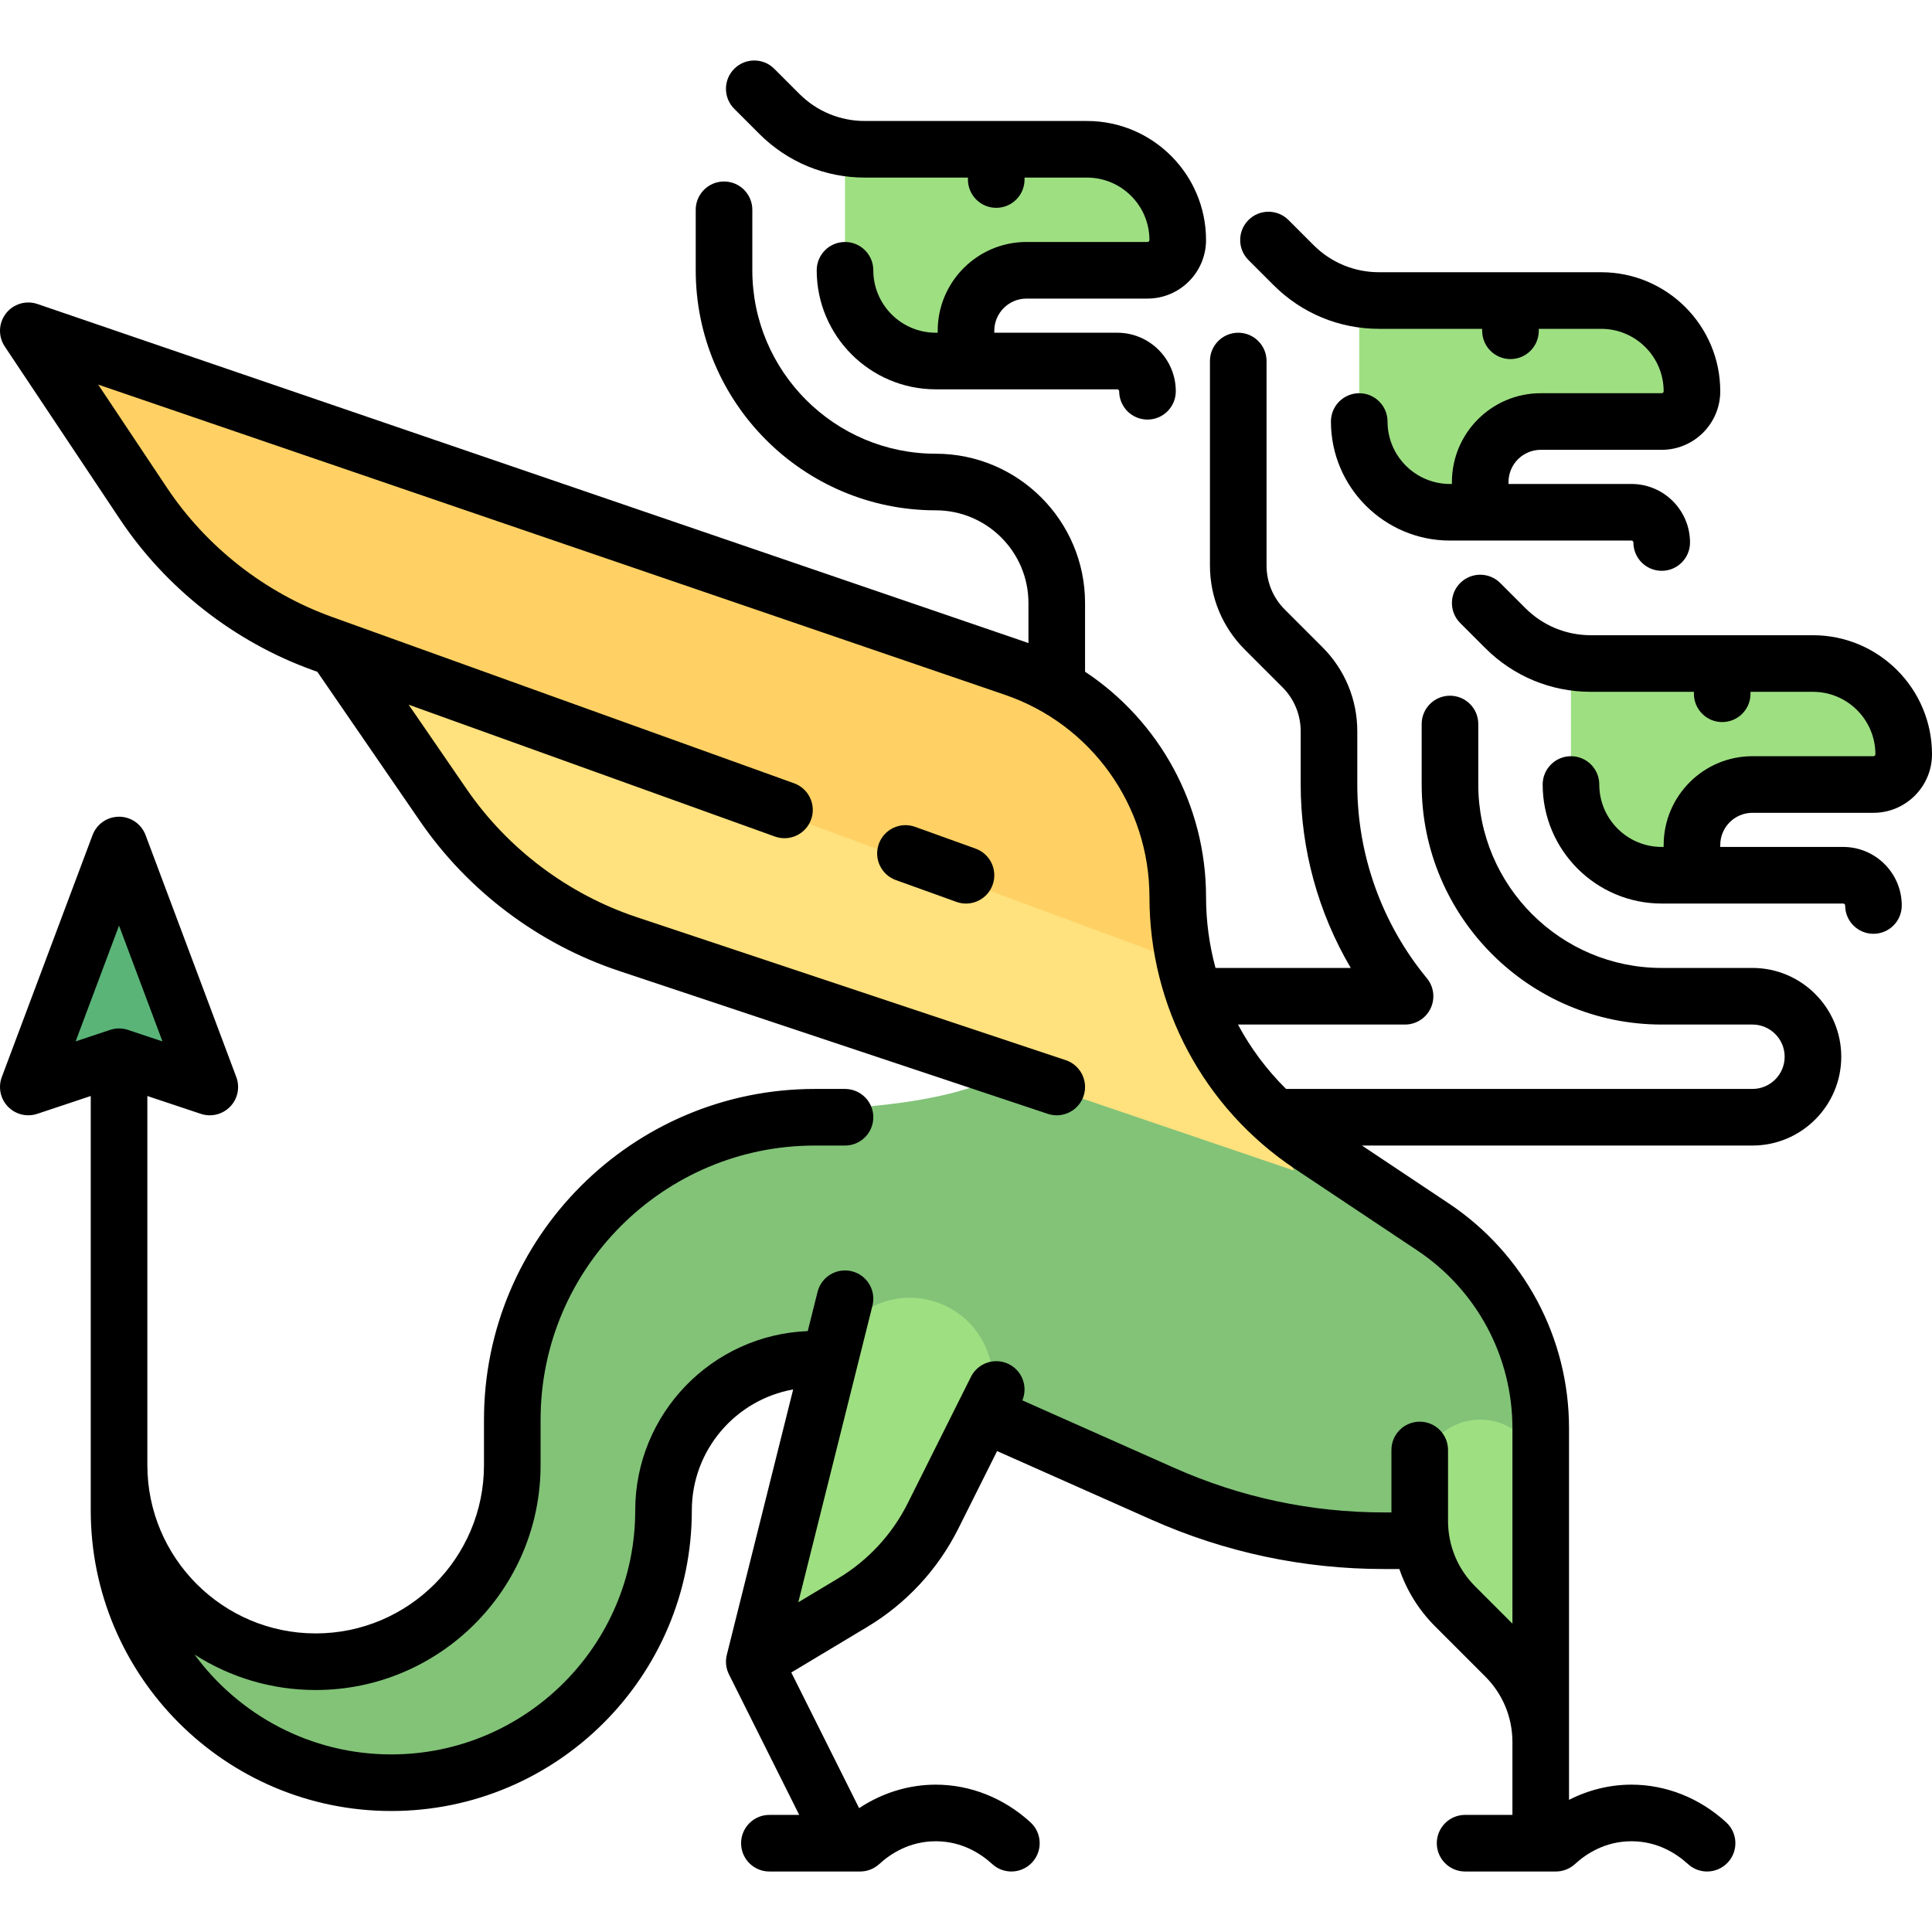 <?xml version="1.0" encoding="iso-8859-1"?>
<!-- Generator: Adobe Illustrator 19.0.0, SVG Export Plug-In . SVG Version: 6.00 Build 0)  -->
<svg version="1.1" id="Capa_1" xmlns="http://www.w3.org/2000/svg" xmlns:xlink="http://www.w3.org/1999/xlink" x="0px" y="0px"
	 viewBox="0 0 512 512" style="enable-background:new 0 0 512 512;" xml:space="preserve">
<path style="fill:#82C378;" d="M379.75,325.139c0,0-9.714-6.598-19.791-13.53c-14.69-10.103-32.09-15.529-49.918-15.529
	l-38.007-16.032c-10.267,10.265-34.279,12.752-48.767,13.694c-2.182,0.142-5.017,0.418-8.234,0.783
	c-34.523,3.925-55.924,19.363-72.025,50.153c-4.35,8.318-7.25,23.515-7.25,31.564v9.839c0,28.531-21.985,53.41-50.503,54.265
	c-29.508,0.885-53.707-22.772-53.707-52.08v9.553c0,38.427,28.999,71.98,67.346,74.46c42.019,2.719,76.945-30.556,76.945-71.989
	c0-0.148,0.001-0.295,0.002-0.442c0.215-19.605,16.88-34.77,36.451-35.929c6.047-0.358,12.538-0.145,17.174,1.709l80.894,32.358
	c17.044,6.818,35.233,10.321,53.591,10.321h44.356v-29.809C408.307,357.056,397.591,337.032,379.75,325.139z"/>
<path style="fill:#FFE17D;" d="M328.145,280.048l-16.032-48.097l-248.5-96.194l53.88,77.623
	c11.852,17.252,29.009,30.167,48.866,36.786l176.535,60.035L328.145,280.048z"/>
<path style="fill:#FFD164;" d="M268.742,177.033L7.5,87.661l30.496,45.744c11.431,17.146,28.066,30.169,47.455,37.149l228.73,84.723
	c-1.302-5.711-2.069-11.582-2.069-17.568C312.113,210.292,294.683,185.907,268.742,177.033z"/>
<g>
	<path style="fill:#9EDF82;" d="M480.452,175.838h-58.864c-1.781,0-3.532-0.231-5.265-0.521v32.586
		c0,13.282,10.767,24.048,24.048,24.048h8.016v-8.016c0-8.854,7.178-16.032,16.032-16.032h32.065c4.489,0,8.05-3.719,8.015-8.208
		C504.396,186.501,493.669,175.838,480.452,175.838z"/>
	<path style="fill:#9EDF82;" d="M424.339,79.643h-58.864c-1.781,0-3.531-0.231-5.265-0.521v32.586
		c0,13.282,10.767,24.048,24.048,24.048h8.016v-8.016c0-8.854,7.178-16.032,16.032-16.032h32.065c4.489,0,8.05-3.719,8.015-8.208
		C448.283,90.307,437.557,79.643,424.339,79.643z"/>
	<path style="fill:#9EDF82;" d="M288.065,39.563h-58.864c-1.781,0-3.532-0.231-5.265-0.521v32.586
		c0,13.282,10.767,24.048,24.048,24.048H256V87.66c0-8.854,7.178-16.032,16.032-16.032h32.065c4.489,0,8.05-3.719,8.015-8.208
		C312.009,50.226,301.282,39.563,288.065,39.563z"/>
</g>
<polygon style="fill:#5AB478;" points="31.549,280.048 7.5,288.064 31.549,223.935 55.597,288.064 "/>
<g>
	<path style="fill:#9EDF82;" d="M247.166,344.776L247.166,344.776c-11.965-3.431-24.391,3.744-27.401,15.823l-19.878,79.771
		l26.069-15.642c9.151-5.491,16.546-13.477,21.319-23.022l13.339-25.64C267.032,363.73,260.533,348.608,247.166,344.776z"/>
	<path style="fill:#9EDF82;" d="M376.242,392.254v10.784c0,8.505,3.378,16.661,9.392,22.675l13.281,13.282
		c6.014,6.013,9.392,14.169,9.392,22.673v-69.414c0-7.914-5.775-14.644-13.597-15.846l0,0
		C384.999,374.915,376.242,382.429,376.242,392.254z"/>
</g>
<path d="M242.496,219.118c-3.898-1.404-8.194,0.619-9.597,4.516s0.619,8.194,4.516,9.597l16.045,5.776
	c0.839,0.302,1.697,0.445,2.54,0.445c3.073,0,5.956-1.903,7.057-4.961c1.403-3.897-0.619-8.194-4.516-9.597L242.496,219.118z"/>
<path d="M201.224,35.475c7.473,7.473,17.408,11.588,27.977,11.588h27.315v0.516c0,4.142,3.358,7.5,7.5,7.5s7.5-3.358,7.5-7.5v-0.516
	h16.548c9.125,0,16.548,7.423,16.548,16.548c0,0.285-0.231,0.516-0.516,0.516h-32.064c-12.976,0-23.532,10.557-23.532,23.532v0.516
	h-0.516c-9.125,0-16.548-7.423-16.548-16.548c0-4.142-3.358-7.5-7.5-7.5s-7.5,3.358-7.5,7.5c0,17.396,14.152,31.548,31.548,31.548
	h48.097c0.285,0,0.516,0.231,0.516,0.516c0,4.142,3.358,7.5,7.5,7.5s7.5-3.358,7.5-7.5c0-8.556-6.96-15.516-15.516-15.516H263.5
	V87.66c0-4.705,3.828-8.532,8.532-8.532h32.064c8.556,0,15.516-6.96,15.516-15.516c0-17.396-14.152-31.548-31.548-31.548H229.2
	c-6.562,0-12.73-2.555-17.37-7.195l-6.641-6.641c-2.929-2.929-7.678-2.929-10.606,0c-2.929,2.929-2.929,7.678,0,10.606
	L201.224,35.475z"/>
<path d="M337.499,75.556c7.473,7.473,17.408,11.588,27.976,11.588h27.315v0.516c0,4.142,3.358,7.5,7.5,7.5s7.5-3.358,7.5-7.5v-0.516
	h16.548c9.125,0,16.548,7.423,16.548,16.548c0,0.285-0.231,0.516-0.516,0.516h-32.064c-12.976,0-23.532,10.557-23.532,23.532v0.517
	h-0.517c-9.125,0-16.548-7.424-16.548-16.549c0-4.142-3.358-7.5-7.5-7.5s-7.5,3.358-7.5,7.5c0,17.396,14.152,31.549,31.548,31.549
	h48.097c0.285,0,0.516,0.231,0.516,0.516c0,4.142,3.358,7.5,7.5,7.5s7.5-3.358,7.5-7.5c0-8.556-6.96-15.516-15.516-15.516h-32.581
	v-0.517c0-4.705,3.828-8.532,8.532-8.532h32.064c8.556,0,15.516-6.96,15.516-15.516c0-17.396-14.152-31.548-31.548-31.548h-58.864
	c-6.562,0-12.73-2.555-17.37-7.194l-6.641-6.641c-2.929-2.929-7.678-2.929-10.606,0c-2.929,2.929-2.929,7.678,0,10.606
	L337.499,75.556z"/>
<path d="M464.42,215.403h32.064c8.556,0,15.516-6.96,15.516-15.516c0-17.396-14.152-31.548-31.548-31.548h-58.864
	c-6.561,0-12.73-2.555-17.37-7.195l-6.641-6.641c-2.929-2.929-7.678-2.929-10.606,0c-2.929,2.929-2.929,7.678,0,10.606l6.641,6.641
	c7.473,7.473,17.408,11.588,27.976,11.588h27.315v0.516c0,4.142,3.358,7.5,7.5,7.5s7.5-3.358,7.5-7.5v-0.516h16.548
	c9.125,0,16.548,7.423,16.548,16.548c0,0.285-0.231,0.516-0.516,0.516H464.42c-12.976,0-23.532,10.557-23.532,23.532v0.516h-0.516
	c-9.125,0-16.548-7.423-16.548-16.548c0-4.142-3.358-7.5-7.5-7.5s-7.5,3.358-7.5,7.5c0,17.396,14.152,31.548,31.548,31.548h48.097
	c0.285,0,0.516,0.231,0.516,0.516c0,4.142,3.358,7.5,7.5,7.5s7.5-3.358,7.5-7.5c0-8.556-6.96-15.516-15.516-15.516h-32.581v-0.516
	C455.887,219.23,459.715,215.403,464.42,215.403z"/>
<path d="M464.42,256.515h-24.048c-26.805,0-48.613-21.808-48.613-48.613V191.87c0-4.142-3.358-7.5-7.5-7.5s-7.5,3.358-7.5,7.5
	v16.032c0,35.076,28.537,63.613,63.613,63.613h24.048c4.705,0,8.532,3.828,8.532,8.532s-3.828,8.532-8.532,8.532H340.819
	c-5.107-5.051-9.395-10.806-12.745-17.064h44.276c2.904,0,5.547-1.676,6.785-4.304c1.238-2.627,0.848-5.732-1.001-7.972
	c-11.89-14.399-18.438-32.631-18.438-51.337v-14.087c0-8.426-3.281-16.349-9.24-22.308l-9.961-9.961
	c-3.126-3.125-4.847-7.281-4.847-11.701V95.677c0-4.142-3.358-7.5-7.5-7.5s-7.5,3.358-7.5,7.5v54.168
	c0,8.427,3.282,16.35,9.241,22.308l9.96,9.961c3.126,3.126,4.847,7.282,4.847,11.702v14.087c0,17.152,4.645,33.971,13.271,48.613
	h-35.843c-1.642-6.052-2.509-12.366-2.509-18.806c0-24.407-12.375-46.652-32.064-59.7v-18.204c0-21.816-17.749-39.564-39.564-39.564
	c-26.805,0-48.613-21.808-48.613-48.613V55.596c0-4.142-3.358-7.5-7.5-7.5s-7.5,3.358-7.5,7.5v16.032
	c0,35.076,28.537,63.613,63.613,63.613c13.545,0,24.564,11.02,24.564,24.564v10.633c-0.459-0.168-0.915-0.344-1.379-0.502
	L9.928,80.564c-3.042-1.04-6.409-0.027-8.37,2.521c-1.961,2.547-2.081,6.061-0.298,8.736l30.496,45.744
	c12.234,18.352,30.401,32.574,51.155,40.045l1.187,0.427l27.214,39.59c12.697,18.481,31.404,32.564,52.676,39.655l113.689,37.896
	c0.787,0.262,1.586,0.387,2.373,0.387c3.14,0,6.066-1.988,7.114-5.13c1.31-3.93-0.814-8.177-4.744-9.487l-113.689-37.896
	c-18.195-6.065-34.196-18.111-45.056-33.918l-15.379-22.385l97.059,34.941c3.898,1.403,8.194-0.619,9.597-4.516
	s-0.619-8.194-4.516-9.597l-122.444-44.08c-17.751-6.391-33.291-18.555-43.755-34.252l-18.213-27.32l240.291,82.205
	c22.908,7.837,38.299,29.37,38.299,53.581c0,29.024,14.418,55.964,38.567,72.063l32.41,21.606
	c15.79,10.527,25.217,28.141,25.217,47.118v51.783l-9.87-9.87c-4.64-4.64-7.195-10.809-7.195-17.37v-18.783
	c0-4.142-3.358-7.5-7.5-7.5s-7.5,3.358-7.5,7.5v16.548h-1.96c-19.262,0-37.954-3.967-55.556-11.79l-40.294-17.909
	c1.507-3.608-0.011-7.816-3.561-9.59c-3.705-1.853-8.209-0.351-10.062,3.354l-16.741,33.482c-4.142,8.283-10.529,15.18-18.47,19.945
	l-10.542,6.326l19.657-78.628c1.005-4.018-1.438-8.09-5.457-9.095c-4.014-1.005-8.09,1.438-9.095,5.457l-2.6,10.398
	c-25.376,0.981-45.721,21.921-45.721,47.534c0,35.646-29,64.645-64.646,64.645c-21.374,0-40.359-10.429-52.135-26.462
	c9.27,5.946,20.288,9.398,32.095,9.398c32.866,0,59.605-26.739,59.605-59.605v-12.024c0-40.065,32.596-72.661,72.661-72.661h8.016
	c4.142,0,7.5-3.358,7.5-7.5s-3.358-7.5-7.5-7.5h-8.016c-48.336,0-87.661,39.325-87.661,87.661v12.024
	c0,24.595-20.01,44.605-44.605,44.605s-44.605-20.01-44.605-44.605v-97.812l14.177,4.726c0.777,0.259,1.578,0.385,2.371,0.385
	c2.004,0,3.964-0.804,5.401-2.296c2.006-2.082,2.637-5.131,1.622-7.837l-24.048-64.129c-1.098-2.927-3.896-4.867-7.022-4.867
	s-5.925,1.939-7.022,4.867L0.478,285.43c-1.015,2.707-0.384,5.756,1.622,7.837c2.006,2.082,5.03,2.824,7.772,1.911l14.177-4.726
	V400.29c0,43.917,35.729,79.645,79.646,79.645s79.645-35.729,79.645-79.646c0-16.01,11.612-29.351,26.854-32.066l-17.582,70.329
	c-0.435,1.737-0.233,3.572,0.568,5.173l18.621,37.243h-7.906c-4.142,0-7.5,3.358-7.5,7.5s3.358,7.5,7.5,7.5h20.025
	c0.007,0,0.014,0.001,0.021,0.001c0.009,0,0.017-0.001,0.026-0.001h3.976c1.876,0,3.684-0.703,5.067-1.97
	c3.01-2.758,8.051-6.046,14.974-6.046s11.964,3.288,14.974,6.046c1.44,1.319,3.255,1.97,5.065,1.97c2.029,0,4.053-0.819,5.532-2.433
	c2.798-3.054,2.591-7.798-0.463-10.597c-7.028-6.44-15.945-9.986-25.107-9.986c-7.185,0-14.217,2.182-20.307,6.228l-17.975-35.951
	l20.114-12.068c10.392-6.235,18.749-15.26,24.168-26.099l10.256-20.513l40.894,18.175c19.532,8.681,40.274,13.083,61.648,13.083
	h4.065c1.925,5.664,5.129,10.857,9.483,15.21l13.282,13.282c4.64,4.64,7.195,10.809,7.195,17.37v19.299h-12.541
	c-4.142,0-7.5,3.358-7.5,7.5s3.358,7.5,7.5,7.5h24.048c1.876,0,3.684-0.703,5.067-1.971c3.01-2.758,8.051-6.045,14.974-6.045
	s11.963,3.288,14.973,6.045c1.439,1.319,3.255,1.971,5.065,1.971c2.029,0,4.052-0.819,5.531-2.433
	c2.799-3.054,2.592-7.798-0.462-10.596c-7.027-6.44-15.944-9.987-25.107-9.987c-5.749,0-11.399,1.401-16.548,4.032v-98.486
	c0-24.004-11.924-46.284-31.896-59.599l-22.978-15.319H464.42c12.976,0,23.532-10.557,23.532-23.532S477.395,256.515,464.42,256.515
	z M31.549,272.548c-0.801,0-1.602,0.128-2.372,0.385l-9.134,3.045l11.506-30.683l11.506,30.683l-9.134-3.045
	C33.151,272.676,32.349,272.548,31.549,272.548z"/>
<g>
</g>
<g>
</g>
<g>
</g>
<g>
</g>
<g>
</g>
<g>
</g>
<g>
</g>
<g>
</g>
<g>
</g>
<g>
</g>
<g>
</g>
<g>
</g>
<g>
</g>
<g>
</g>
<g>
</g>
</svg>
